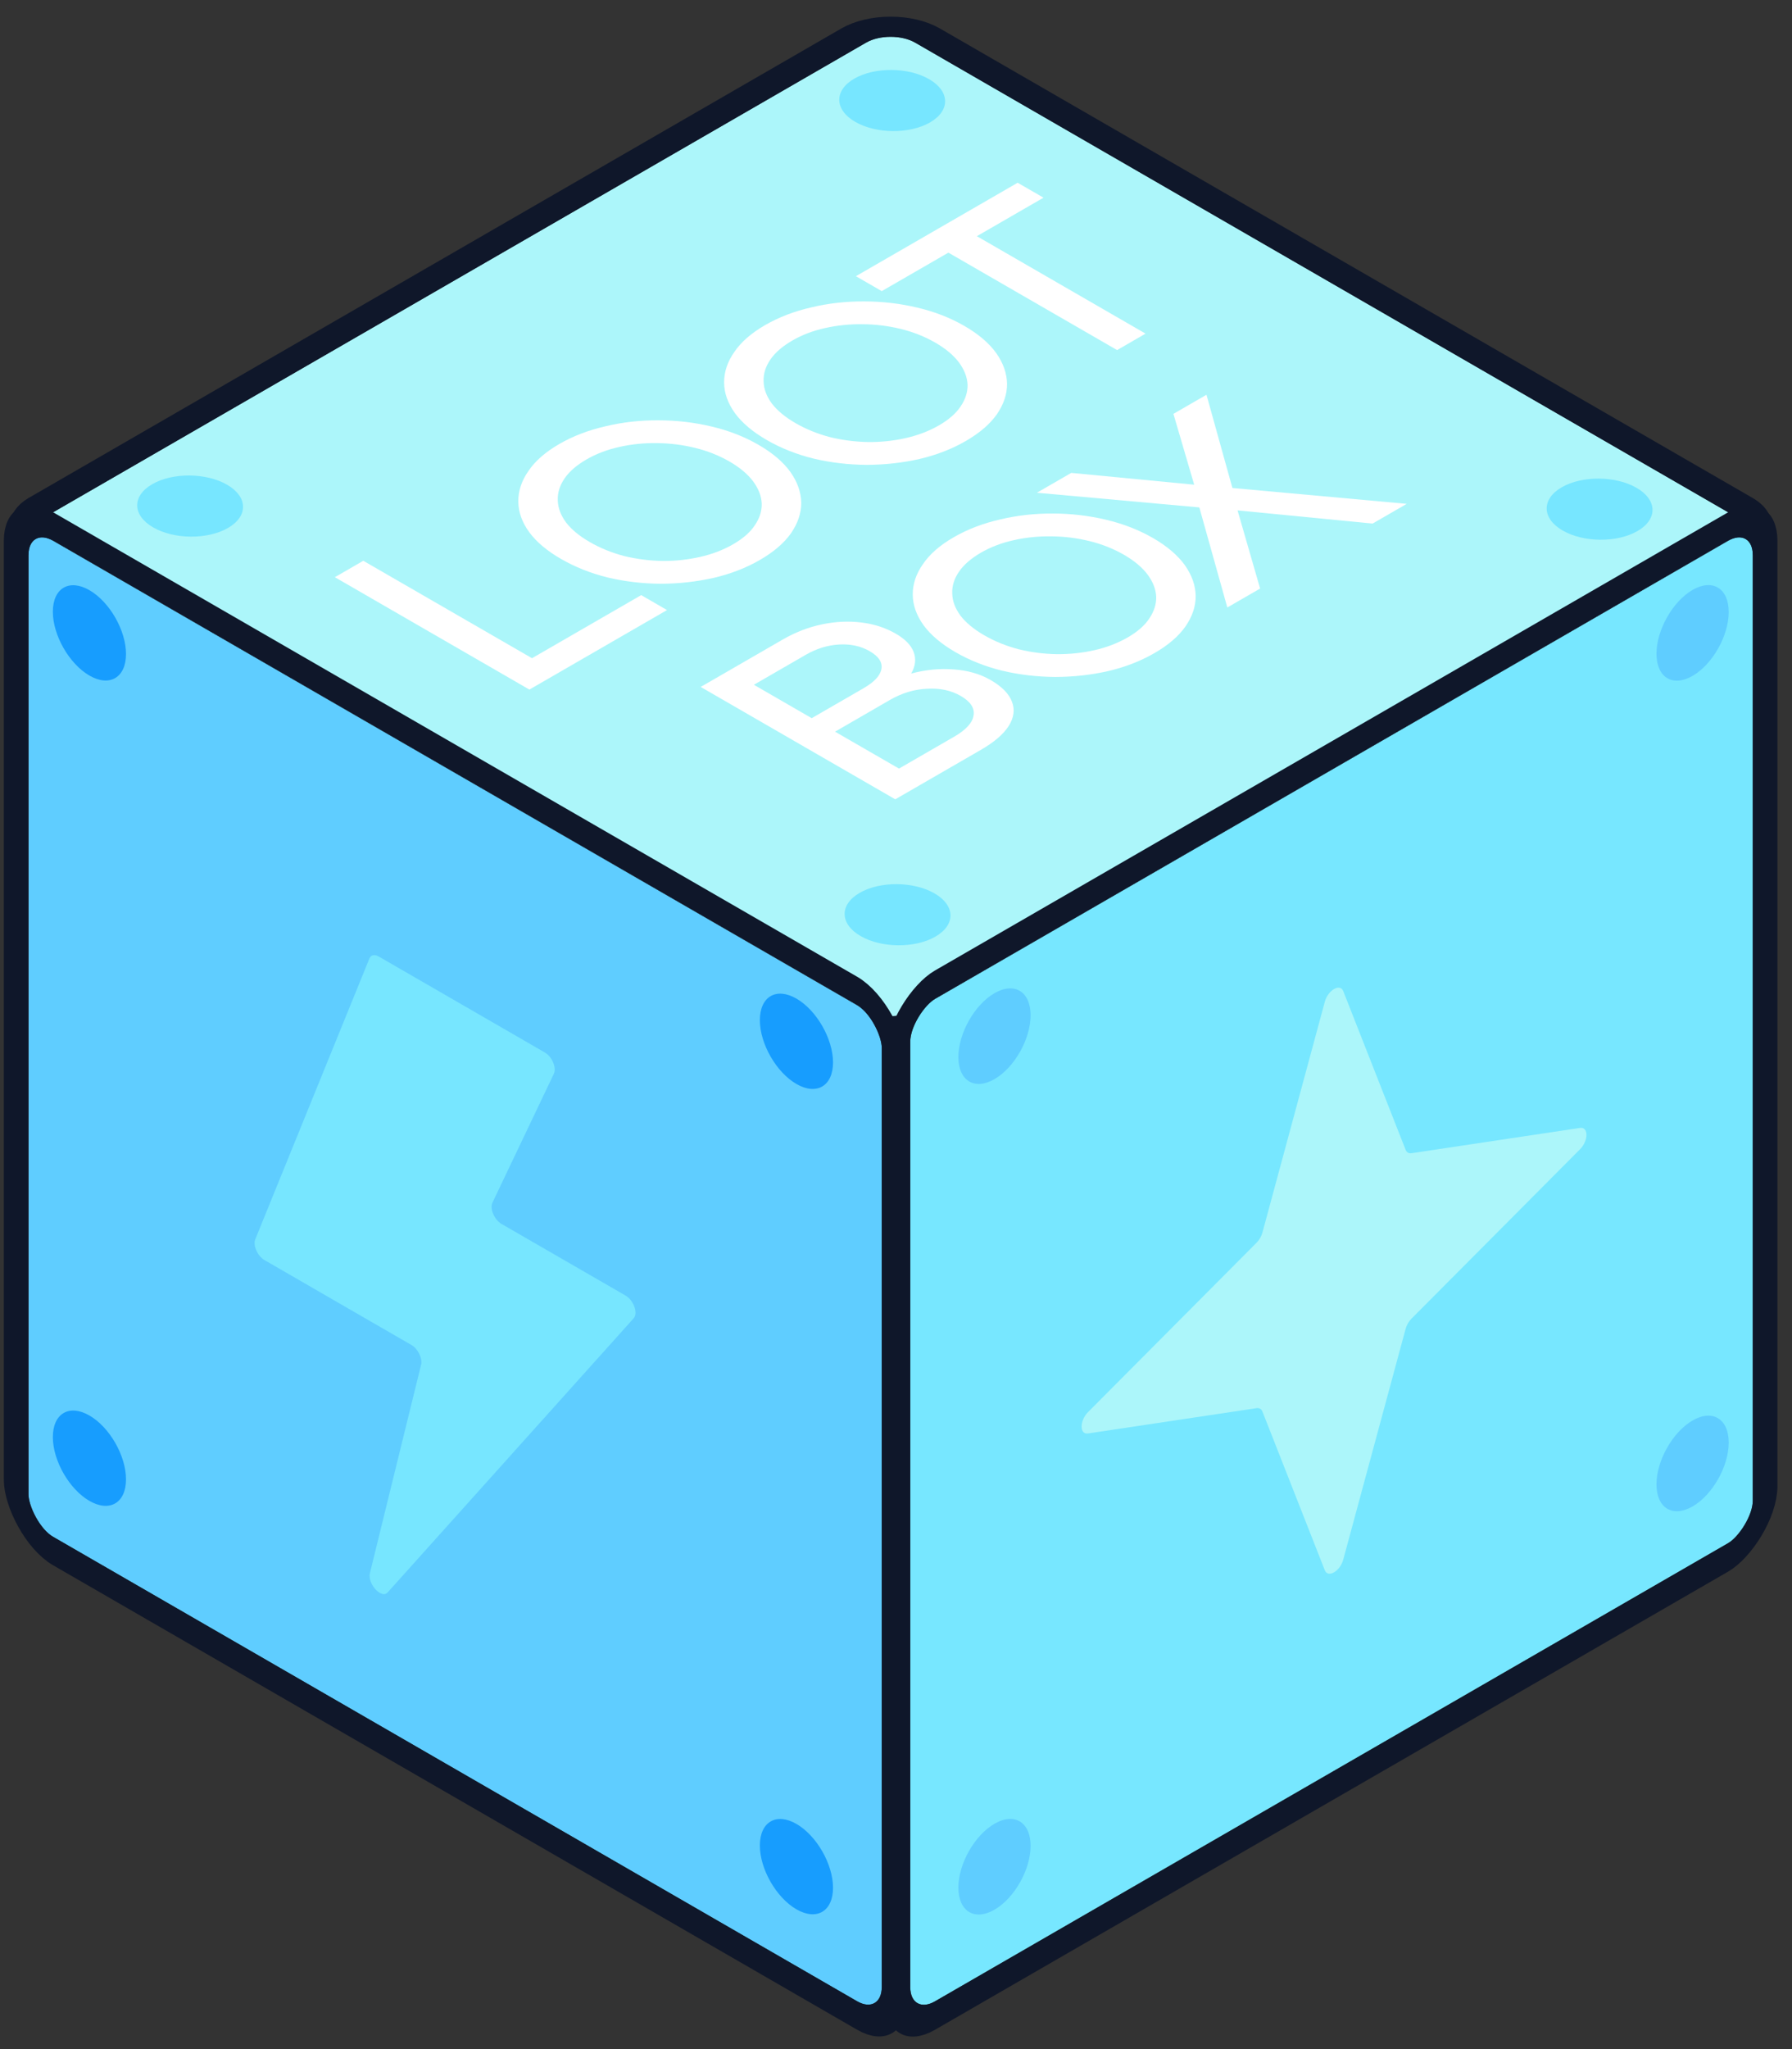 <svg width="63" height="72" viewBox="0 0 63 72" fill="none" xmlns="http://www.w3.org/2000/svg">
<rect x="0" y="0" width="63" height="72" fill="#333333" stroke="none"/>
<g clip-path="url(#clip0_819_4236)">
<rect width="35" height="35" rx="1" transform="matrix(0.866 0.5 -0.866 0.5 31.311 1)" fill="#9DF4FA"/>
<rect width="35" height="35" transform="matrix(0.866 0.5 -0.866 0.5 31.311 1)" fill="white" fill-opacity="0.08" style="mix-blend-mode:overlay"/>
<rect width="35" height="35" transform="matrix(0.866 0.5 -0.866 0.5 31.311 1)" fill="white" fill-opacity="0.08"/>
<path d="M18.611 24.23L11.772 20.281L12.772 19.704L18.703 23.128L22.542 20.911L23.45 21.436L18.611 24.23Z" fill="white"/>
<path d="M26.717 19.674C26.235 19.953 25.696 20.162 25.101 20.302C24.499 20.439 23.877 20.509 23.234 20.512C22.591 20.507 21.968 20.434 21.367 20.292C20.766 20.143 20.218 19.925 19.723 19.639C19.228 19.354 18.854 19.039 18.602 18.695C18.35 18.345 18.223 17.985 18.222 17.618C18.22 17.243 18.341 16.884 18.584 16.54C18.821 16.193 19.18 15.88 19.663 15.601C20.146 15.322 20.688 15.115 21.289 14.978C21.891 14.834 22.513 14.764 23.156 14.769C23.793 14.77 24.415 14.843 25.023 14.989C25.624 15.13 26.172 15.344 26.667 15.63C27.162 15.916 27.536 16.234 27.788 16.585C28.034 16.932 28.16 17.291 28.169 17.663C28.17 18.03 28.049 18.39 27.806 18.741C27.563 19.084 27.2 19.395 26.717 19.674ZM25.779 19.121C26.122 18.923 26.375 18.702 26.536 18.458C26.705 18.211 26.786 17.957 26.78 17.697C26.768 17.433 26.669 17.174 26.483 16.921C26.291 16.663 26.013 16.429 25.648 16.218C25.277 16.004 24.871 15.843 24.431 15.736C23.992 15.629 23.547 15.574 23.097 15.57C22.64 15.563 22.197 15.608 21.768 15.706C21.346 15.799 20.963 15.945 20.62 16.143C20.271 16.344 20.012 16.569 19.844 16.817C19.676 17.064 19.598 17.32 19.61 17.583C19.616 17.843 19.711 18.1 19.897 18.354C20.089 18.604 20.367 18.835 20.732 19.045C21.103 19.26 21.509 19.424 21.949 19.539C22.389 19.646 22.837 19.703 23.294 19.71C23.744 19.713 24.183 19.666 24.612 19.569C25.041 19.472 25.43 19.323 25.779 19.121Z" fill="white"/>
<path d="M33.953 15.496C33.471 15.775 32.932 15.984 32.337 16.125C31.735 16.262 31.113 16.331 30.47 16.334C29.827 16.329 29.204 16.256 28.603 16.114C28.002 15.965 27.453 15.748 26.959 15.462C26.463 15.176 26.09 14.861 25.838 14.518C25.586 14.167 25.459 13.808 25.457 13.44C25.456 13.065 25.576 12.706 25.82 12.362C26.056 12.015 26.416 11.702 26.899 11.423C27.382 11.145 27.924 10.937 28.525 10.8C29.127 10.656 29.749 10.586 30.392 10.591C31.029 10.592 31.651 10.665 32.259 10.811C32.86 10.953 33.408 11.166 33.903 11.452C34.398 11.738 34.772 12.056 35.024 12.407C35.269 12.754 35.396 13.114 35.404 13.485C35.406 13.853 35.285 14.212 35.042 14.563C34.799 14.906 34.436 15.217 33.953 15.496ZM33.015 14.944C33.358 14.745 33.61 14.524 33.772 14.281C33.94 14.033 34.022 13.779 34.016 13.519C34.004 13.256 33.905 12.997 33.719 12.743C33.527 12.485 33.249 12.251 32.884 12.041C32.513 11.826 32.107 11.666 31.667 11.558C31.228 11.451 30.783 11.396 30.332 11.393C29.876 11.386 29.433 11.431 29.004 11.528C28.582 11.621 28.199 11.767 27.856 11.965C27.507 12.167 27.248 12.391 27.08 12.639C26.912 12.886 26.834 13.142 26.846 13.406C26.852 13.666 26.947 13.923 27.133 14.176C27.325 14.427 27.603 14.657 27.968 14.868C28.339 15.082 28.745 15.246 29.185 15.361C29.624 15.468 30.073 15.525 30.529 15.532C30.98 15.536 31.419 15.489 31.848 15.392C32.277 15.294 32.666 15.145 33.015 14.944Z" fill="white"/>
<path d="M39.273 12.301L33.342 8.877L30.999 10.229L30.09 9.705L35.777 6.421L36.686 6.946L34.343 8.299L40.273 11.723L39.273 12.301Z" fill="white"/>
<path d="M31.474 28.086L24.634 24.137L27.521 22.47C27.959 22.217 28.415 22.041 28.889 21.94C29.363 21.84 29.825 21.817 30.276 21.872C30.721 21.924 31.126 22.055 31.491 22.265C31.823 22.457 32.034 22.674 32.123 22.916C32.212 23.158 32.182 23.409 32.033 23.667C32.544 23.53 33.045 23.482 33.535 23.522C34.024 23.556 34.455 23.68 34.826 23.894C35.223 24.123 35.473 24.378 35.576 24.657C35.685 24.932 35.646 25.218 35.459 25.514C35.273 25.802 34.948 26.08 34.484 26.348L31.474 28.086ZM28.537 25.235L30.366 24.179C30.74 23.962 30.948 23.737 30.988 23.504C31.027 23.27 30.891 23.063 30.578 22.883C30.266 22.702 29.907 22.623 29.502 22.646C29.098 22.669 28.708 22.789 28.333 23.005L26.504 24.061L28.537 25.235ZM31.605 27.006L33.538 25.89C33.958 25.648 34.187 25.399 34.226 25.143C34.272 24.883 34.122 24.654 33.777 24.454C33.438 24.259 33.044 24.174 32.594 24.201C32.145 24.22 31.71 24.35 31.291 24.592L29.357 25.709L31.605 27.006Z" fill="white"/>
<path d="M40.585 22.949C40.102 23.228 39.563 23.438 38.968 23.578C38.367 23.715 37.745 23.785 37.102 23.787C36.458 23.782 35.836 23.709 35.235 23.567C34.633 23.418 34.085 23.201 33.59 22.915C33.095 22.629 32.722 22.314 32.47 21.971C32.218 21.62 32.091 21.261 32.089 20.893C32.087 20.518 32.208 20.159 32.451 19.816C32.688 19.468 33.048 19.155 33.531 18.877C34.013 18.598 34.555 18.39 35.157 18.253C35.758 18.109 36.381 18.04 37.024 18.044C37.66 18.045 38.283 18.119 38.891 18.264C39.492 18.406 40.04 18.62 40.535 18.905C41.03 19.191 41.404 19.51 41.656 19.86C41.901 20.208 42.028 20.567 42.036 20.938C42.038 21.306 41.917 21.665 41.674 22.016C41.431 22.36 41.068 22.671 40.585 22.949ZM39.647 22.397C39.99 22.199 40.242 21.978 40.404 21.734C40.572 21.486 40.653 21.233 40.648 20.973C40.636 20.709 40.537 20.45 40.351 20.196C40.159 19.939 39.88 19.705 39.516 19.494C39.144 19.28 38.739 19.119 38.299 19.012C37.859 18.904 37.414 18.849 36.964 18.846C36.507 18.839 36.065 18.884 35.636 18.981C35.214 19.075 34.831 19.22 34.488 19.418C34.139 19.62 33.88 19.845 33.712 20.092C33.543 20.34 33.465 20.595 33.478 20.859C33.483 21.119 33.579 21.376 33.765 21.63C33.957 21.88 34.235 22.11 34.6 22.321C34.971 22.535 35.377 22.7 35.816 22.814C36.256 22.922 36.704 22.979 37.161 22.986C37.611 22.989 38.051 22.942 38.48 22.845C38.908 22.748 39.297 22.598 39.647 22.397Z" fill="white"/>
<path d="M43.148 21.345L42.164 17.829L36.452 17.314L37.662 16.616L41.983 17.031L41.253 14.542L42.415 13.871L43.327 17.147L49.455 17.704L48.255 18.397L43.508 17.934L44.301 20.68L43.148 21.345Z" fill="white"/>
<ellipse cx="1.538" cy="1.5" rx="1.538" ry="1.5" transform="matrix(0.866 0.5 -0.866 0.5 31.333 2.013)" fill="#77E6FF"/>
<ellipse cx="1.538" cy="1.5" rx="1.538" ry="1.5" transform="matrix(0.866 0.5 -0.866 0.5 6.651 16.263)" fill="#77E6FF"/>
<ellipse cx="1.538" cy="1.5" rx="1.538" ry="1.5" transform="matrix(0.866 0.5 -0.866 0.5 56.203 16.372)" fill="#77E6FF"/>
<ellipse cx="1.538" cy="1.5" rx="1.538" ry="1.5" transform="matrix(0.866 0.5 -0.866 0.5 31.522 30.622)" fill="#77E6FF"/>
</g>
<rect x="2.98023e-08" y="-0.5" width="36" height="36" rx="1.5" transform="matrix(0.866 0.5 -0.866 0.5 30.878 0.75)" stroke="#0F172A"/>
<g clip-path="url(#clip1_819_4236)">
<rect width="35.222" height="34.204" rx="1" transform="matrix(2.20305e-08 1 -0.866 0.5 61.622 18.5)" fill="#77E7FF"/>
<path d="M55.548 39.632C55.849 39.587 55.849 40.079 55.548 40.382L49.622 46.335C49.527 46.431 49.452 46.56 49.417 46.69L47.224 54.799C47.113 55.211 46.686 55.458 46.575 55.174L44.382 49.597C44.347 49.508 44.272 49.465 44.177 49.479L38.251 50.368C37.95 50.413 37.95 49.921 38.251 49.618L44.177 43.665C44.272 43.569 44.347 43.44 44.382 43.31L46.575 35.201C46.686 34.789 47.113 34.542 47.224 34.826L49.417 40.403C49.452 40.492 49.527 40.535 49.622 40.521L55.548 39.632Z" fill="#ACF6FA"/>
<ellipse cx="1.51" cy="1.466" rx="1.51" ry="1.466" transform="matrix(2.20305e-08 1 -0.866 0.5 60.775 19.995)" fill="#5FCDFF"/>
<ellipse cx="1.51" cy="1.466" rx="1.51" ry="1.466" transform="matrix(2.20305e-08 1 -0.866 0.5 36.232 34.165)" fill="#5FCDFF"/>
<ellipse cx="1.51" cy="1.466" rx="1.51" ry="1.466" transform="matrix(2.20305e-08 1 -0.866 0.5 60.775 49.179)" fill="#5FCDFF"/>
<ellipse cx="1.51" cy="1.466" rx="1.51" ry="1.466" transform="matrix(2.20305e-08 1 -0.866 0.5 36.232 63.349)" fill="#5FCDFF"/>
</g>
<rect x="0.433" y="-0.75" width="36.222" height="35.204" rx="1.5" transform="matrix(2.20305e-08 1 -0.866 0.5 61.405 17.692)" stroke="#0F172A"/>
<g clip-path="url(#clip2_819_4236)">
<rect width="34.64" height="35" rx="1" transform="matrix(0.866 0.5 -2.20305e-08 1 1.001 18.5)" fill="#5FCDFF"/>
<path d="M21.996 45.525L17.629 43.004C17.38 42.86 17.212 42.469 17.311 42.262L19.474 37.724C19.572 37.517 19.405 37.125 19.155 36.982L13.311 33.607C13.167 33.524 13.039 33.553 12.987 33.678L8.974 43.547C8.888 43.759 9.055 44.136 9.298 44.276L14.467 47.261C14.693 47.391 14.858 47.731 14.804 47.952L13.006 55.272C12.913 55.651 13.411 56.196 13.629 55.953L22.282 46.316C22.439 46.141 22.274 45.686 21.996 45.525Z" fill="#77E6FF"/>
<ellipse cx="1.485" cy="1.5" rx="1.485" ry="1.5" transform="matrix(0.866 0.5 -2.20305e-08 1 1.858 19.995)" fill="#179DFE"/>
<ellipse cx="1.485" cy="1.5" rx="1.485" ry="1.5" transform="matrix(0.866 0.5 -2.20305e-08 1 1.858 48.995)" fill="#179DFE"/>
<ellipse cx="1.485" cy="1.5" rx="1.485" ry="1.5" transform="matrix(0.866 0.5 -2.20305e-08 1 26.714 34.346)" fill="#179DFE"/>
<ellipse cx="1.485" cy="1.5" rx="1.485" ry="1.5" transform="matrix(0.866 0.5 -2.20305e-08 1 26.714 63.346)" fill="#179DFE"/>
</g>
<rect x="-0.433" y="-0.75" width="35.64" height="36" rx="1.5" transform="matrix(0.866 0.5 -2.20305e-08 1 0.943 18.716)" stroke="#0F172A"/>
<defs>
<clipPath id="clip0_819_4236">
<rect width="35" height="35" rx="1" transform="matrix(0.866 0.5 -0.866 0.5 31.311 1)" fill="white"/>
</clipPath>
<clipPath id="clip1_819_4236">
<rect width="35.222" height="34.204" rx="1" transform="matrix(2.20305e-08 1 -0.866 0.5 61.622 18.5)" fill="white"/>
</clipPath>
<clipPath id="clip2_819_4236">
<rect width="34.64" height="35" rx="1" transform="matrix(0.866 0.5 -2.20305e-08 1 1.001 18.5)" fill="white"/>
</clipPath>
</defs>
</svg>
